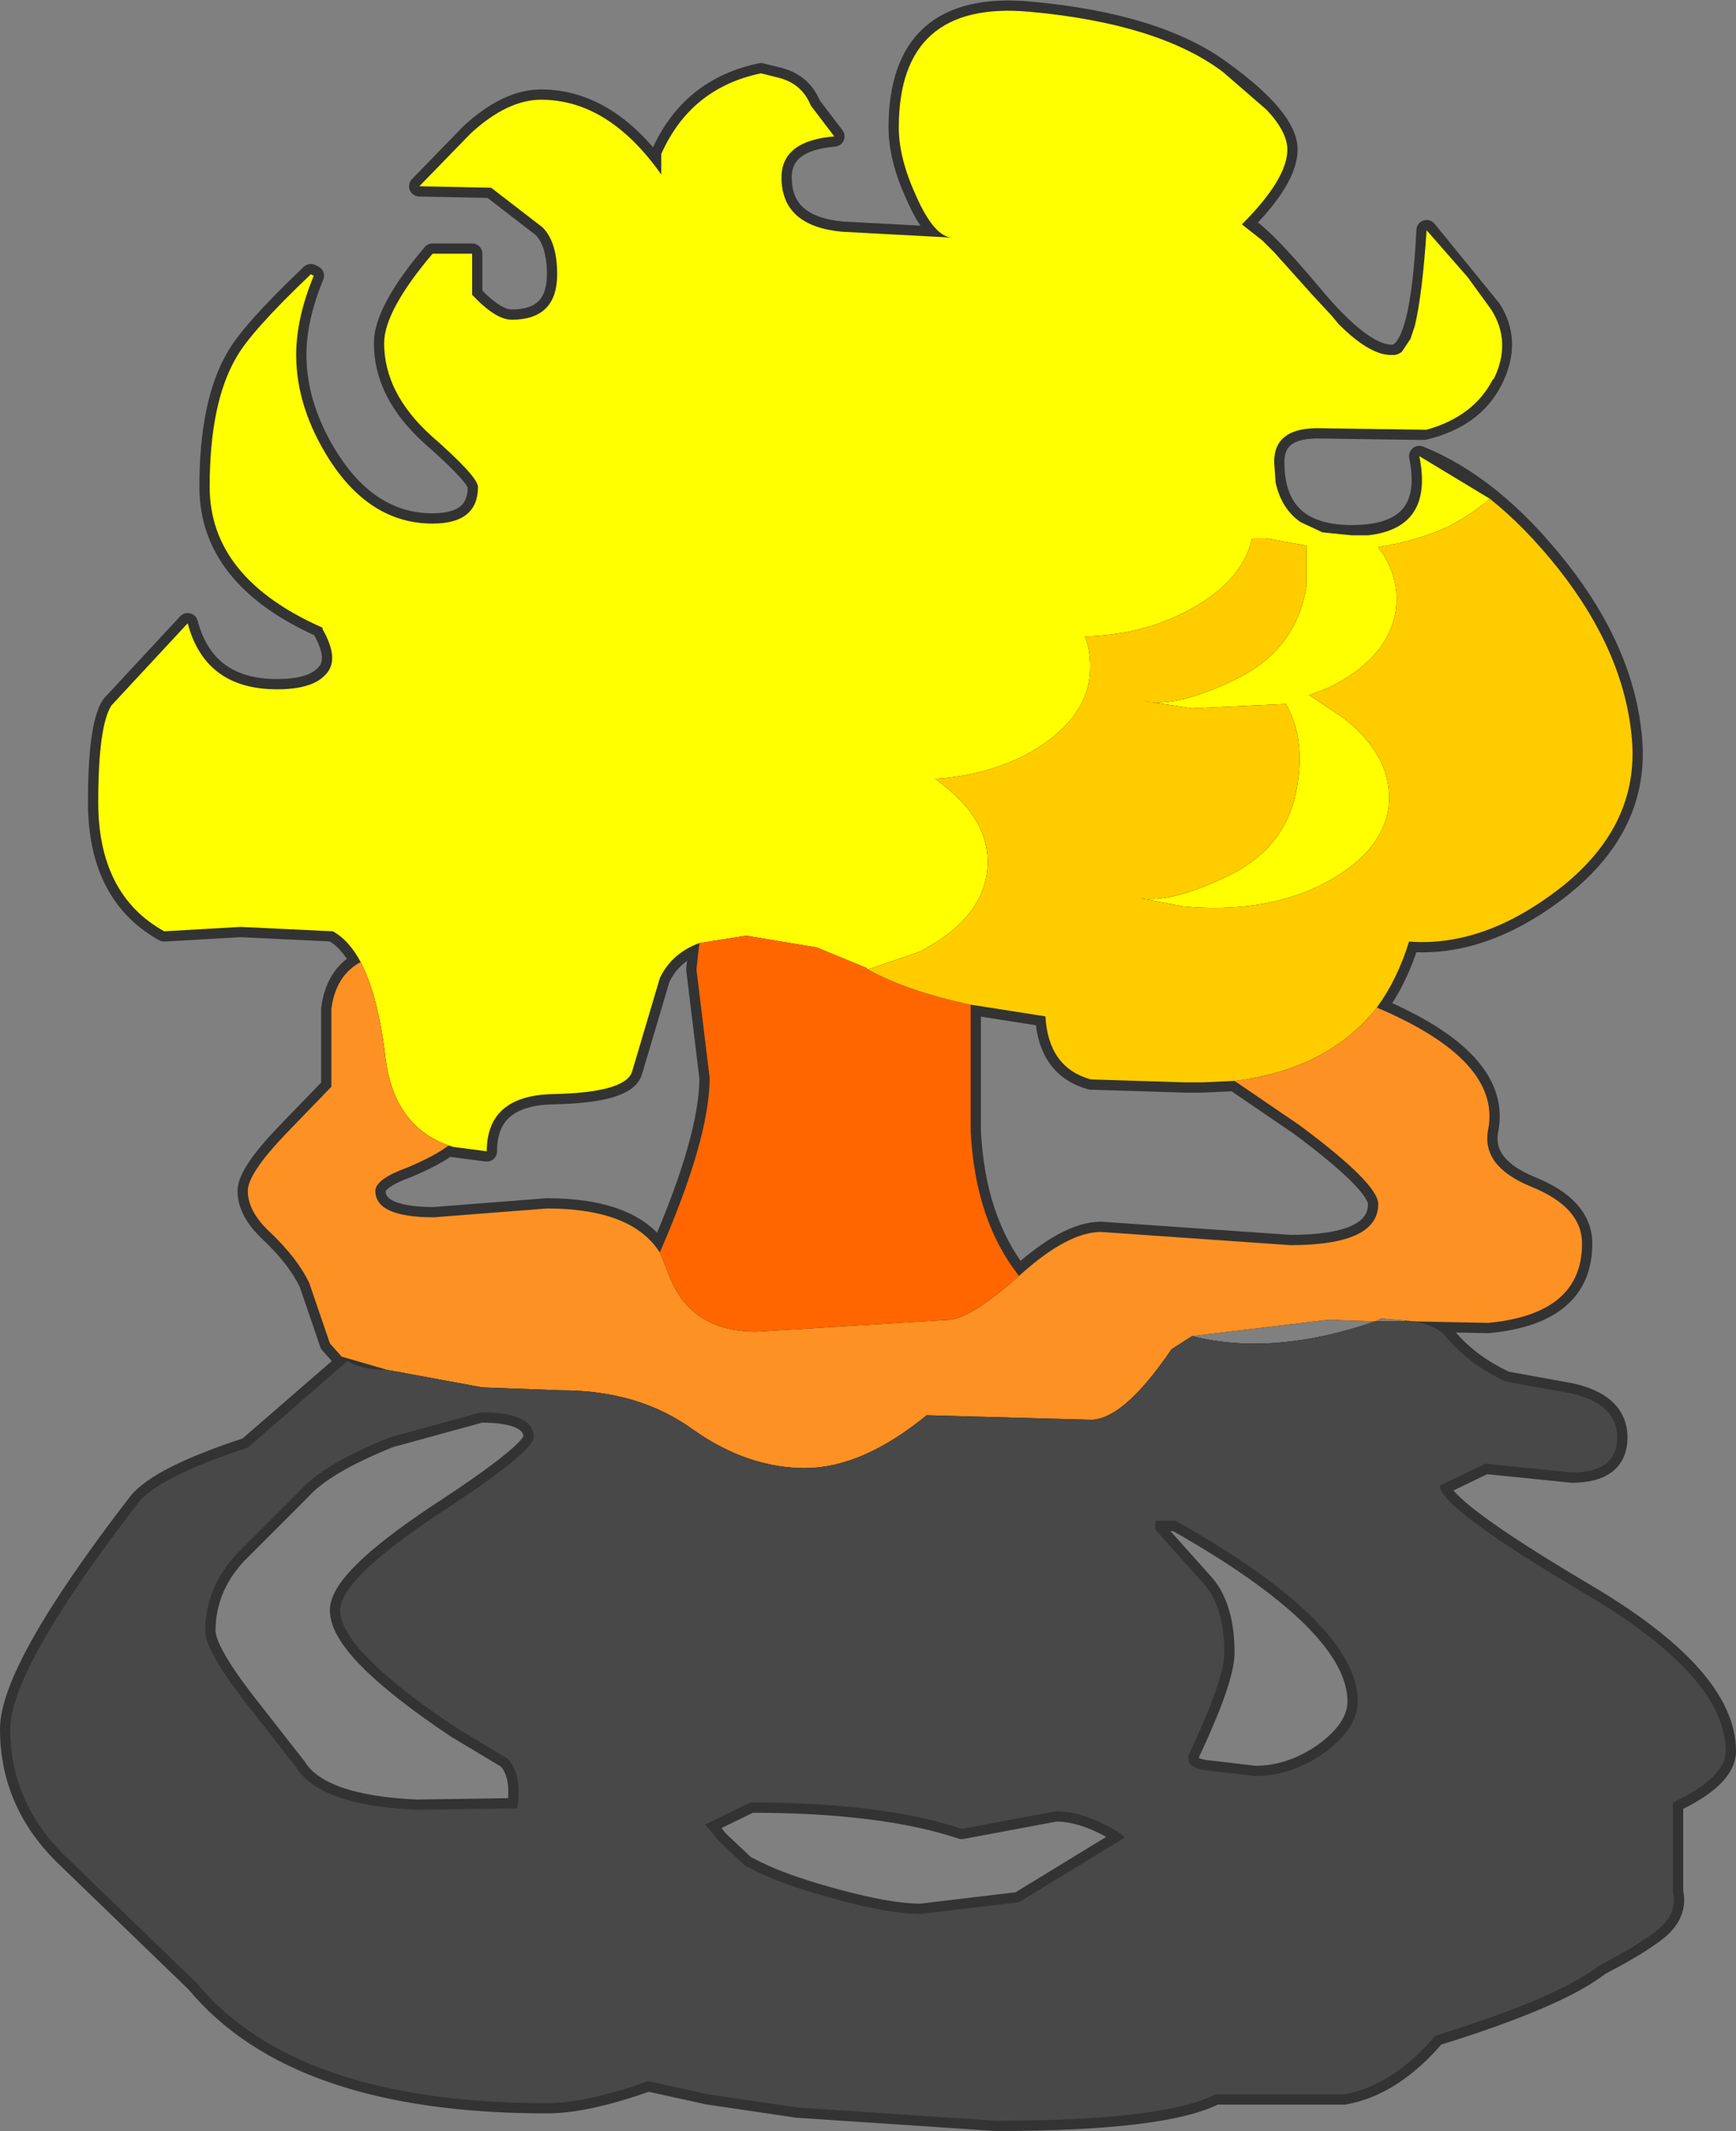<?xml version="1.0" encoding="UTF-8" standalone="no"?>
<svg xmlns:ffdec="https://www.free-decompiler.com/flash" xmlns:xlink="http://www.w3.org/1999/xlink" ffdec:objectType="shape" height="72.65px" width="59.2px" xmlns="http://www.w3.org/2000/svg">
  <rect width="100%" height="100%" fill="#808080" stroke="none"/>
  <g transform="matrix(1.0, 0.0, 0.0, 1.0, 269.05, 194.55)">
    <path d="M-220.8 -149.5 Q-220.1 -149.35 -219.8 -149.05 -219.0 -148.05 -217.7 -147.45 L-215.5 -147.05 Q-213.9 -146.7 -213.9 -145.55 -213.9 -144.35 -215.45 -144.35 L-218.4 -144.65 -219.95 -143.9 Q-219.95 -143.15 -215.05 -140.25 -210.2 -137.4 -210.2 -134.85 -210.2 -133.95 -212.0 -133.1 L-212.0 -130.05 Q-211.8 -129.2 -212.8 -128.55 -213.35 -128.15 -214.5 -127.55 -215.9 -126.45 -220.1 -125.15 -221.55 -123.45 -223.2 -123.15 L-227.6 -123.15 Q-229.35 -122.25 -235.1 -122.25 L-241.85 -122.7 -244.9 -123.15 -246.95 -123.6 Q-249.05 -122.85 -250.4 -122.85 -258.95 -122.85 -262.35 -126.95 L-266.75 -131.2 Q-268.7 -133.05 -268.7 -135.6 -268.7 -137.65 -264.35 -143.3 -263.65 -144.2 -260.6 -145.2 L-257.2 -148.15 Q-256.75 -147.85 -255.85 -147.85 L-257.4 -148.3 -257.8 -148.75 -258.5 -150.8 Q-258.9 -151.65 -259.85 -152.55 -260.6 -153.25 -260.6 -153.95 -260.6 -154.55 -259.25 -155.95 L-257.75 -157.5 -257.75 -160.15 Q-257.6 -161.3 -256.75 -161.75 -257.15 -162.5 -257.7 -162.8 L-260.85 -162.95 -263.45 -162.8 Q-265.7 -164.05 -265.7 -167.2 -265.7 -169.8 -265.25 -170.5 L-262.65 -173.3 Q-262.05 -171.05 -259.6 -171.05 -258.4 -171.05 -257.95 -171.55 -257.45 -172.05 -258.05 -173.1 L-258.05 -173.15 Q-261.9 -174.85 -261.9 -177.95 -261.9 -180.8 -261.0 -182.35 -260.5 -183.25 -258.45 -185.2 L-258.35 -185.15 Q-258.95 -183.7 -258.95 -182.45 -258.95 -180.65 -257.8 -178.85 -256.4 -176.7 -254.3 -176.7 -252.75 -176.7 -252.75 -177.95 -252.75 -178.3 -254.35 -179.7 -255.95 -181.15 -255.95 -182.85 -255.95 -183.95 -254.3 -185.9 L-252.95 -185.9 -252.95 -184.5 Q-252.15 -183.65 -251.6 -183.65 -250.05 -183.65 -250.05 -185.2 -250.05 -186.3 -250.55 -186.8 L-252.3 -188.15 -254.75 -188.2 -253.0 -190.0 Q-251.75 -191.15 -250.6 -191.15 -248.3 -191.15 -246.5 -188.6 L-246.5 -189.3 Q-245.5 -191.55 -243.1 -192.05 L-242.5 -191.9 Q-241.7 -191.7 -241.4 -190.95 L-240.6 -189.9 Q-242.4 -189.75 -242.4 -188.5 -242.4 -186.85 -240.35 -186.65 L-236.6 -186.45 Q-237.2 -186.5 -237.8 -187.85 -238.4 -189.15 -238.4 -190.2 -238.4 -194.55 -233.95 -194.15 -229.55 -193.75 -227.35 -192.1 -225.15 -190.5 -225.15 -189.45 -225.15 -188.45 -226.7 -186.9 -226.1 -186.65 -224.3 -184.5 -222.55 -182.4 -221.55 -182.45 -220.6 -182.5 -220.4 -186.7 L-218.2 -184.0 Q-217.5 -182.9 -218.15 -181.6 -218.8 -180.3 -220.5 -179.9 L-224.0 -179.95 Q-225.6 -180.0 -225.6 -178.8 -225.6 -176.3 -222.95 -176.3 -220.1 -176.3 -220.65 -179.0 -218.15 -178.0 -215.9 -175.15 -213.65 -172.3 -213.4 -169.35 -213.15 -166.45 -215.75 -164.35 -218.4 -162.25 -221.0 -162.45 -221.4 -161.15 -222.1 -160.2 -217.85 -158.4 -218.3 -156.05 -218.55 -154.8 -216.85 -154.1 -215.1 -153.4 -215.1 -152.15 -215.1 -149.75 -218.3 -149.45 L-220.8 -149.5 -221.95 -149.6 -222.15 -149.5 -223.55 -149.55 -223.8 -149.55 -228.4 -149.0 Q-225.65 -148.3 -222.15 -149.5 L-220.8 -149.5 M-234.3 -151.05 Q-232.65 -152.55 -231.5 -152.55 L-225.05 -152.1 Q-222.05 -152.1 -222.05 -153.5 -222.05 -154.2 -224.75 -156.2 L-226.95 -157.7 -228.05 -157.65 -228.65 -157.65 -231.85 -157.75 Q-233.3 -158.15 -233.4 -159.9 L-235.95 -160.3 -235.95 -156.0 Q-235.8 -152.95 -234.3 -151.05 M-241.25 -130.0 Q-238.9 -129.3 -237.65 -129.3 L-234.3 -129.7 -230.7 -131.9 -230.85 -132.05 Q-232.05 -132.8 -233.05 -132.8 L-236.25 -132.2 Q-238.95 -133.1 -243.45 -133.1 L-245.0 -132.35 -244.55 -131.8 -243.65 -130.95 -243.45 -130.85 Q-242.6 -130.4 -241.25 -130.0 M-229.65 -142.4 L-227.95 -140.5 Q-227.3 -139.7 -227.3 -138.2 -227.3 -137.3 -228.5 -134.75 -228.65 -134.3 -227.95 -134.2 L-226.25 -134.0 Q-225.05 -134.0 -223.95 -134.75 -222.75 -135.6 -222.75 -136.55 -222.75 -139.2 -228.95 -142.7 L-229.65 -142.7 -229.65 -142.4 M-246.55 -161.2 L-247.5 -158.0 Q-247.75 -157.3 -250.2 -157.25 -252.45 -157.2 -252.45 -155.3 L-253.6 -155.45 -253.75 -155.5 Q-254.2 -155.15 -255.15 -154.75 -256.25 -154.35 -256.25 -153.95 -256.25 -153.05 -254.25 -153.05 L-250.4 -153.35 Q-247.5 -153.35 -246.55 -151.85 -244.85 -155.75 -244.85 -157.8 L-245.3 -161.5 -245.2 -162.4 Q-246.15 -162.05 -246.55 -161.2 M-250.85 -145.55 Q-250.85 -146.4 -252.65 -146.4 L-255.75 -145.55 Q-258.0 -144.65 -258.8 -143.75 L-261.0 -141.55 Q-262.05 -140.4 -262.05 -138.95 -262.05 -138.3 -260.75 -136.6 L-258.95 -134.3 Q-258.15 -133.0 -254.85 -132.85 L-251.45 -132.9 -251.4 -132.9 -251.4 -132.95 Q-251.25 -134.1 -251.75 -134.6 L-253.5 -135.65 Q-257.45 -138.3 -257.45 -139.65 -257.45 -140.7 -254.15 -142.9 -250.85 -145.05 -250.85 -145.55" fill="#000000" fill-rule="evenodd" stroke="none"/>
    <path d="M-220.8 -149.5 L-218.3 -149.45 Q-215.1 -149.75 -215.1 -152.15 -215.1 -153.4 -216.85 -154.1 -218.55 -154.8 -218.3 -156.05 -217.85 -158.4 -222.1 -160.2 -221.4 -161.15 -221.0 -162.45 -218.4 -162.25 -215.75 -164.35 -213.15 -166.45 -213.4 -169.35 -213.65 -172.3 -215.9 -175.15 -218.15 -178.0 -220.65 -179.0 -220.1 -176.3 -222.95 -176.3 -225.6 -176.3 -225.6 -178.8 -225.6 -180.0 -224.0 -179.95 L-220.5 -179.9 Q-218.8 -180.3 -218.15 -181.6 -217.5 -182.9 -218.2 -184.0 L-220.4 -186.7 Q-220.6 -182.5 -221.55 -182.45 -222.55 -182.4 -224.3 -184.5 -226.1 -186.65 -226.7 -186.9 -225.15 -188.45 -225.15 -189.45 -225.15 -190.5 -227.35 -192.1 -229.55 -193.75 -233.95 -194.15 -238.4 -194.55 -238.4 -190.2 -238.4 -189.15 -237.8 -187.85 -237.2 -186.5 -236.6 -186.45 L-240.35 -186.65 Q-242.4 -186.85 -242.4 -188.5 -242.4 -189.75 -240.6 -189.9 L-241.4 -190.95 Q-241.7 -191.7 -242.5 -191.9 L-243.1 -192.05 Q-245.5 -191.55 -246.5 -189.3 L-246.5 -188.6 Q-248.3 -191.15 -250.6 -191.15 -251.75 -191.15 -253.0 -190.0 L-254.75 -188.2 -252.3 -188.15 -250.55 -186.8 Q-250.05 -186.3 -250.05 -185.2 -250.05 -183.65 -251.6 -183.65 -252.15 -183.65 -252.95 -184.5 L-252.95 -185.9 -254.3 -185.9 Q-255.95 -183.95 -255.95 -182.85 -255.95 -181.15 -254.35 -179.7 -252.75 -178.3 -252.75 -177.95 -252.75 -176.7 -254.3 -176.7 -256.4 -176.7 -257.8 -178.85 -258.95 -180.65 -258.95 -182.45 -258.95 -183.7 -258.35 -185.15 L-258.45 -185.2 Q-260.5 -183.25 -261.0 -182.35 -261.9 -180.8 -261.9 -177.95 -261.9 -174.85 -258.05 -173.15 L-258.05 -173.1 Q-257.45 -172.05 -257.95 -171.55 -258.4 -171.05 -259.6 -171.05 -262.05 -171.05 -262.65 -173.3 L-265.25 -170.5 Q-265.7 -169.8 -265.7 -167.2 -265.7 -164.05 -263.45 -162.8 L-260.85 -162.95 -257.7 -162.8 Q-257.15 -162.5 -256.75 -161.75 -257.6 -161.3 -257.75 -160.15 L-257.75 -157.5 -259.25 -155.95 Q-260.6 -154.55 -260.6 -153.95 -260.6 -153.25 -259.85 -152.55 -258.9 -151.65 -258.5 -150.8 L-257.8 -148.75 -257.4 -148.3 -255.85 -147.85 Q-256.75 -147.85 -257.2 -148.15 L-260.6 -145.2 Q-263.65 -144.2 -264.35 -143.3 -268.7 -137.65 -268.7 -135.6 -268.7 -133.05 -266.75 -131.2 L-262.35 -126.95 Q-258.95 -122.85 -250.4 -122.85 -249.05 -122.85 -246.95 -123.6 L-244.9 -123.15 -241.85 -122.7 -235.1 -122.25 Q-229.35 -122.25 -227.6 -123.15 L-223.2 -123.15 Q-221.55 -123.45 -220.1 -125.15 -215.9 -126.45 -214.5 -127.55 -213.35 -128.15 -212.8 -128.55 -211.8 -129.2 -212.0 -130.05 L-212.0 -133.1 Q-210.2 -133.95 -210.2 -134.85 -210.2 -137.4 -215.05 -140.25 -219.95 -143.15 -219.95 -143.9 L-218.4 -144.65 -215.45 -144.35 Q-213.9 -144.35 -213.9 -145.55 -213.9 -146.7 -215.5 -147.05 L-217.7 -147.45 Q-219.0 -148.05 -219.8 -149.05 -220.1 -149.35 -220.8 -149.5 M-234.3 -151.05 Q-232.65 -152.55 -231.5 -152.55 L-225.05 -152.1 Q-222.05 -152.1 -222.05 -153.5 -222.05 -154.2 -224.75 -156.2 L-226.95 -157.7 -228.05 -157.65 -228.65 -157.65 -231.85 -157.75 Q-233.3 -158.15 -233.4 -159.9 L-235.95 -160.3 -235.95 -156.0 Q-235.8 -152.95 -234.3 -151.05 M-229.65 -142.4 L-229.65 -142.7 -228.95 -142.7 Q-222.75 -139.2 -222.75 -136.55 -222.75 -135.6 -223.95 -134.75 -225.05 -134.0 -226.25 -134.0 L-227.95 -134.2 Q-228.65 -134.3 -228.5 -134.75 -227.3 -137.3 -227.3 -138.2 -227.3 -139.7 -227.95 -140.5 L-229.65 -142.4 M-241.25 -130.0 Q-242.6 -130.4 -243.45 -130.85 L-243.65 -130.95 -244.55 -131.8 -245.0 -132.35 -243.45 -133.1 Q-238.95 -133.1 -236.25 -132.2 L-233.05 -132.8 Q-232.05 -132.8 -230.85 -132.05 L-230.7 -131.9 -234.3 -129.7 -237.65 -129.3 Q-238.9 -129.3 -241.25 -130.0 M-246.55 -161.2 L-247.5 -158.0 Q-247.75 -157.3 -250.2 -157.25 -252.45 -157.2 -252.45 -155.3 L-253.6 -155.45 -253.75 -155.5 Q-254.2 -155.15 -255.15 -154.75 -256.25 -154.35 -256.25 -153.95 -256.25 -153.05 -254.25 -153.05 L-250.4 -153.35 Q-247.5 -153.35 -246.55 -151.85 -244.85 -155.75 -244.85 -157.8 L-245.3 -161.5 -245.2 -162.4 Q-246.15 -162.05 -246.55 -161.2 M-250.85 -145.55 Q-250.85 -145.05 -254.15 -142.9 -257.45 -140.7 -257.45 -139.65 -257.45 -138.3 -253.5 -135.65 L-251.75 -134.6 Q-251.25 -134.1 -251.4 -132.95 L-251.4 -132.9 -251.45 -132.9 -254.85 -132.85 Q-258.15 -133.0 -258.95 -134.3 L-260.75 -136.6 Q-262.05 -138.3 -262.05 -138.95 -262.05 -140.4 -261.0 -141.55 L-258.8 -143.75 Q-258.0 -144.65 -255.75 -145.55 L-252.65 -146.4 Q-250.85 -146.4 -250.85 -145.55 Z" fill="none" stroke="#333333" stroke-linecap="round" stroke-linejoin="round" stroke-width="0.7"/>
    <path d="M-256.75 -161.75 Q-257.15 -162.5 -257.7 -162.8 L-260.85 -162.95 -263.45 -162.8 Q-265.7 -164.05 -265.7 -167.2 -265.7 -169.8 -265.25 -170.5 L-262.65 -173.3 Q-262.05 -171.05 -259.6 -171.05 -258.4 -171.05 -257.95 -171.55 -257.45 -172.05 -258.05 -173.1 L-258.05 -173.15 Q-261.9 -174.85 -261.9 -177.95 -261.9 -180.8 -261.0 -182.35 -260.5 -183.25 -258.45 -185.2 L-258.35 -185.15 Q-258.95 -183.7 -258.95 -182.45 -258.95 -180.65 -257.8 -178.85 -256.4 -176.7 -254.3 -176.7 -252.75 -176.7 -252.75 -177.95 -252.75 -178.3 -254.35 -179.7 -255.95 -181.15 -255.95 -182.85 -255.95 -183.95 -254.3 -185.9 L-252.95 -185.9 -252.95 -184.5 Q-252.15 -183.65 -251.6 -183.65 -250.05 -183.65 -250.05 -185.2 -250.05 -186.3 -250.55 -186.8 L-252.3 -188.15 -254.75 -188.2 -253.0 -190.0 Q-251.75 -191.15 -250.6 -191.15 -248.3 -191.15 -246.5 -188.6 L-246.5 -189.3 Q-245.5 -191.55 -243.1 -192.05 L-242.5 -191.9 Q-241.7 -191.7 -241.4 -190.95 L-240.6 -189.9 Q-242.4 -189.75 -242.4 -188.5 -242.4 -186.85 -240.35 -186.65 L-236.6 -186.45 Q-237.2 -186.5 -237.8 -187.85 -238.4 -189.15 -238.4 -190.2 -238.4 -194.55 -233.95 -194.15 -229.55 -193.75 -227.35 -192.1 L-225.85 -190.8 Q-225.15 -190.05 -225.15 -189.45 -225.15 -188.45 -226.7 -186.9 L-226.0 -186.35 -225.6 -185.95 -224.3 -184.5 -223.65 -183.8 -223.4 -183.5 Q-222.3 -182.4 -221.55 -182.45 L-221.5 -182.45 Q-221.4 -182.45 -221.25 -182.55 L-220.95 -183.0 -220.8 -183.45 Q-220.55 -184.5 -220.4 -186.7 L-219.0 -185.1 -218.2 -184.0 Q-217.5 -182.9 -218.1 -181.65 L-218.15 -181.6 Q-218.8 -180.35 -220.4 -179.9 L-220.5 -179.9 -224.0 -179.95 Q-225.6 -180.0 -225.6 -178.8 L-225.55 -178.1 Q-225.35 -177.2 -224.7 -176.75 L-223.95 -176.4 -222.95 -176.3 -222.4 -176.3 Q-220.15 -176.55 -220.65 -179.0 L-218.25 -177.55 Q-218.8 -177.05 -219.65 -176.6 -220.75 -176.1 -222.05 -175.9 -221.3 -174.9 -221.45 -173.75 -221.7 -172.1 -223.75 -171.1 L-224.4 -170.85 -223.2 -170.05 Q-221.5 -168.7 -221.7 -167.0 -221.95 -165.4 -224.05 -164.35 -226.05 -163.4 -228.7 -163.65 L-230.3 -163.95 Q-229.2 -163.7 -227.15 -164.7 -225.1 -165.7 -224.8 -167.85 -224.55 -169.4 -225.2 -170.55 L-228.4 -170.4 -230.05 -170.65 Q-228.95 -170.4 -226.9 -171.4 -224.85 -172.4 -224.5 -174.55 L-224.5 -175.95 -225.9 -176.2 -226.35 -176.2 Q-226.7 -174.65 -228.7 -173.65 -230.2 -172.9 -232.05 -172.85 -231.8 -172.2 -231.9 -171.4 -232.15 -169.8 -234.2 -168.75 -235.55 -168.1 -237.15 -168.0 L-236.9 -167.8 Q-235.15 -166.45 -235.4 -164.75 -235.65 -163.15 -237.7 -162.1 L-239.45 -161.5 -239.5 -161.55 -241.2 -162.25 -243.6 -162.65 -245.2 -162.4 Q-246.15 -162.05 -246.55 -161.2 L-247.5 -158.0 Q-247.75 -157.3 -250.2 -157.25 -252.45 -157.2 -252.45 -155.3 L-253.6 -155.45 -253.75 -155.5 Q-255.6 -156.15 -255.9 -158.45 -256.15 -160.6 -256.75 -161.75" fill="#ffff00" fill-rule="evenodd" stroke="none"/>
    <path d="M-245.2 -162.4 L-243.6 -162.65 -241.2 -162.25 -239.5 -161.55 -239.45 -161.5 Q-238.1 -160.75 -235.95 -160.3 L-235.95 -156.0 Q-235.8 -152.95 -234.3 -151.05 -236.0 -149.55 -236.75 -149.55 L-243.25 -149.15 Q-245.6 -149.15 -246.3 -151.25 L-246.55 -151.85 Q-244.85 -155.75 -244.85 -157.8 L-245.3 -161.5 -245.2 -162.4" fill="#ff6600" fill-rule="evenodd" stroke="none"/>
    <path d="M-256.75 -161.75 Q-256.15 -160.6 -255.9 -158.45 -255.6 -156.15 -253.75 -155.5 -254.2 -155.15 -255.15 -154.75 -256.25 -154.35 -256.25 -153.95 -256.25 -153.05 -254.25 -153.05 L-250.4 -153.35 Q-247.5 -153.35 -246.55 -151.85 L-246.3 -151.25 Q-245.6 -149.15 -243.25 -149.15 L-236.75 -149.55 Q-236.0 -149.55 -234.3 -151.05 -232.65 -152.55 -231.5 -152.55 L-225.05 -152.1 Q-222.05 -152.1 -222.05 -153.5 -222.05 -154.2 -224.75 -156.2 L-226.95 -157.7 Q-223.75 -158.1 -222.1 -160.2 -217.85 -158.4 -218.3 -156.05 -218.55 -154.8 -216.85 -154.1 -215.1 -153.4 -215.1 -152.15 -215.1 -149.75 -218.3 -149.45 L-220.8 -149.5 -221.95 -149.6 -222.15 -149.5 -223.55 -149.55 -223.8 -149.55 -228.4 -149.0 -229.1 -148.55 Q-230.8 -146.05 -231.95 -146.15 L-237.45 -146.3 Q-239.65 -144.5 -241.6 -144.5 -243.55 -144.5 -245.4 -145.8 -247.25 -147.15 -249.9 -147.15 L-252.6 -147.25 -255.85 -147.85 -257.4 -148.3 -257.8 -148.75 -258.5 -150.8 Q-258.9 -151.65 -259.85 -152.55 -260.6 -153.25 -260.6 -153.95 -260.6 -154.55 -259.25 -155.95 L-257.75 -157.5 -257.75 -160.15 Q-257.6 -161.3 -256.75 -161.75" fill="#fd9124" fill-rule="evenodd" stroke="none"/>
    <path d="M-220.8 -149.5 Q-220.1 -149.35 -219.8 -149.05 -219.0 -148.05 -217.7 -147.45 L-215.5 -147.05 Q-213.9 -146.7 -213.9 -145.55 -213.9 -144.35 -215.45 -144.35 L-218.4 -144.65 -219.95 -143.9 Q-219.95 -143.15 -215.05 -140.25 -210.2 -137.4 -210.2 -134.85 -210.2 -133.95 -212.0 -133.1 L-212.0 -130.05 Q-211.8 -129.2 -212.8 -128.55 -213.35 -128.15 -214.5 -127.55 -215.9 -126.45 -220.1 -125.15 -221.55 -123.45 -223.2 -123.15 L-227.6 -123.15 Q-229.35 -122.25 -235.1 -122.25 L-241.85 -122.7 -244.9 -123.15 -246.95 -123.6 Q-249.05 -122.85 -250.4 -122.85 -258.95 -122.85 -262.35 -126.95 L-266.75 -131.2 Q-268.7 -133.05 -268.7 -135.6 -268.7 -137.65 -264.35 -143.3 -263.65 -144.2 -260.6 -145.2 L-257.2 -148.15 Q-256.75 -147.85 -255.85 -147.85 L-252.6 -147.25 -249.9 -147.15 Q-247.25 -147.15 -245.4 -145.8 -243.55 -144.5 -241.6 -144.5 -239.65 -144.5 -237.45 -146.3 L-231.95 -146.15 Q-230.8 -146.05 -229.1 -148.55 L-228.4 -149.0 Q-225.65 -148.3 -222.15 -149.5 L-220.8 -149.5 M-241.25 -130.0 Q-238.9 -129.3 -237.65 -129.3 L-234.3 -129.7 -230.7 -131.9 -230.85 -132.05 Q-232.05 -132.8 -233.05 -132.8 L-236.25 -132.2 Q-238.95 -133.1 -243.45 -133.1 L-245.0 -132.35 -244.55 -131.8 -243.65 -130.95 -243.45 -130.85 Q-242.6 -130.4 -241.25 -130.0 M-228.95 -142.7 L-229.65 -142.7 -229.65 -142.4 -227.95 -140.5 Q-227.3 -139.7 -227.3 -138.2 -227.3 -137.3 -228.5 -134.75 -228.65 -134.3 -227.95 -134.2 L-226.25 -134.0 Q-225.05 -134.0 -223.95 -134.75 -222.75 -135.6 -222.75 -136.55 -222.75 -139.2 -228.95 -142.7 M-250.85 -145.55 Q-250.85 -146.4 -252.65 -146.4 L-255.75 -145.55 Q-258.0 -144.65 -258.8 -143.75 L-261.0 -141.55 Q-262.05 -140.4 -262.05 -138.95 -262.05 -138.3 -260.75 -136.6 L-258.95 -134.3 Q-258.15 -133.0 -254.85 -132.85 L-251.45 -132.9 -251.4 -132.9 -251.4 -132.95 Q-251.25 -134.1 -251.75 -134.6 L-253.5 -135.65 Q-257.45 -138.3 -257.45 -139.65 -257.45 -140.7 -254.15 -142.9 -250.85 -145.05 -250.85 -145.55" fill="#484848" fill-rule="evenodd" stroke="none"/>
    <path d="M-239.45 -161.5 L-237.7 -162.1 Q-235.65 -163.15 -235.4 -164.75 -235.15 -166.45 -236.9 -167.8 L-237.15 -168.0 Q-235.55 -168.1 -234.2 -168.75 -232.15 -169.8 -231.9 -171.4 -231.8 -172.2 -232.05 -172.85 -230.2 -172.9 -228.7 -173.65 -226.7 -174.65 -226.35 -176.2 L-225.9 -176.2 -224.5 -175.95 -224.5 -174.55 Q-224.85 -172.4 -226.9 -171.4 -228.95 -170.4 -230.05 -170.65 L-228.4 -170.4 -225.2 -170.55 Q-224.55 -169.4 -224.8 -167.85 -225.1 -165.7 -227.15 -164.7 -229.2 -163.7 -230.3 -163.95 L-228.7 -163.65 Q-226.05 -163.4 -224.05 -164.35 -221.95 -165.4 -221.7 -167.0 -221.5 -168.7 -223.2 -170.05 L-224.4 -170.85 -223.75 -171.1 Q-221.7 -172.1 -221.45 -173.75 -221.3 -174.9 -222.05 -175.9 -220.75 -176.1 -219.65 -176.6 -218.8 -177.05 -218.25 -177.55 -217.05 -176.6 -215.9 -175.15 -213.65 -172.3 -213.4 -169.35 -213.15 -166.45 -215.75 -164.35 -218.4 -162.25 -221.0 -162.45 -221.4 -161.15 -222.1 -160.2 -223.75 -158.1 -226.95 -157.7 L-228.05 -157.65 -228.65 -157.65 -231.85 -157.75 Q-233.3 -158.15 -233.4 -159.9 L-235.95 -160.3 Q-238.1 -160.75 -239.45 -161.5" fill="#ffcc00" fill-rule="evenodd" stroke="none"/>
  </g>
</svg>
